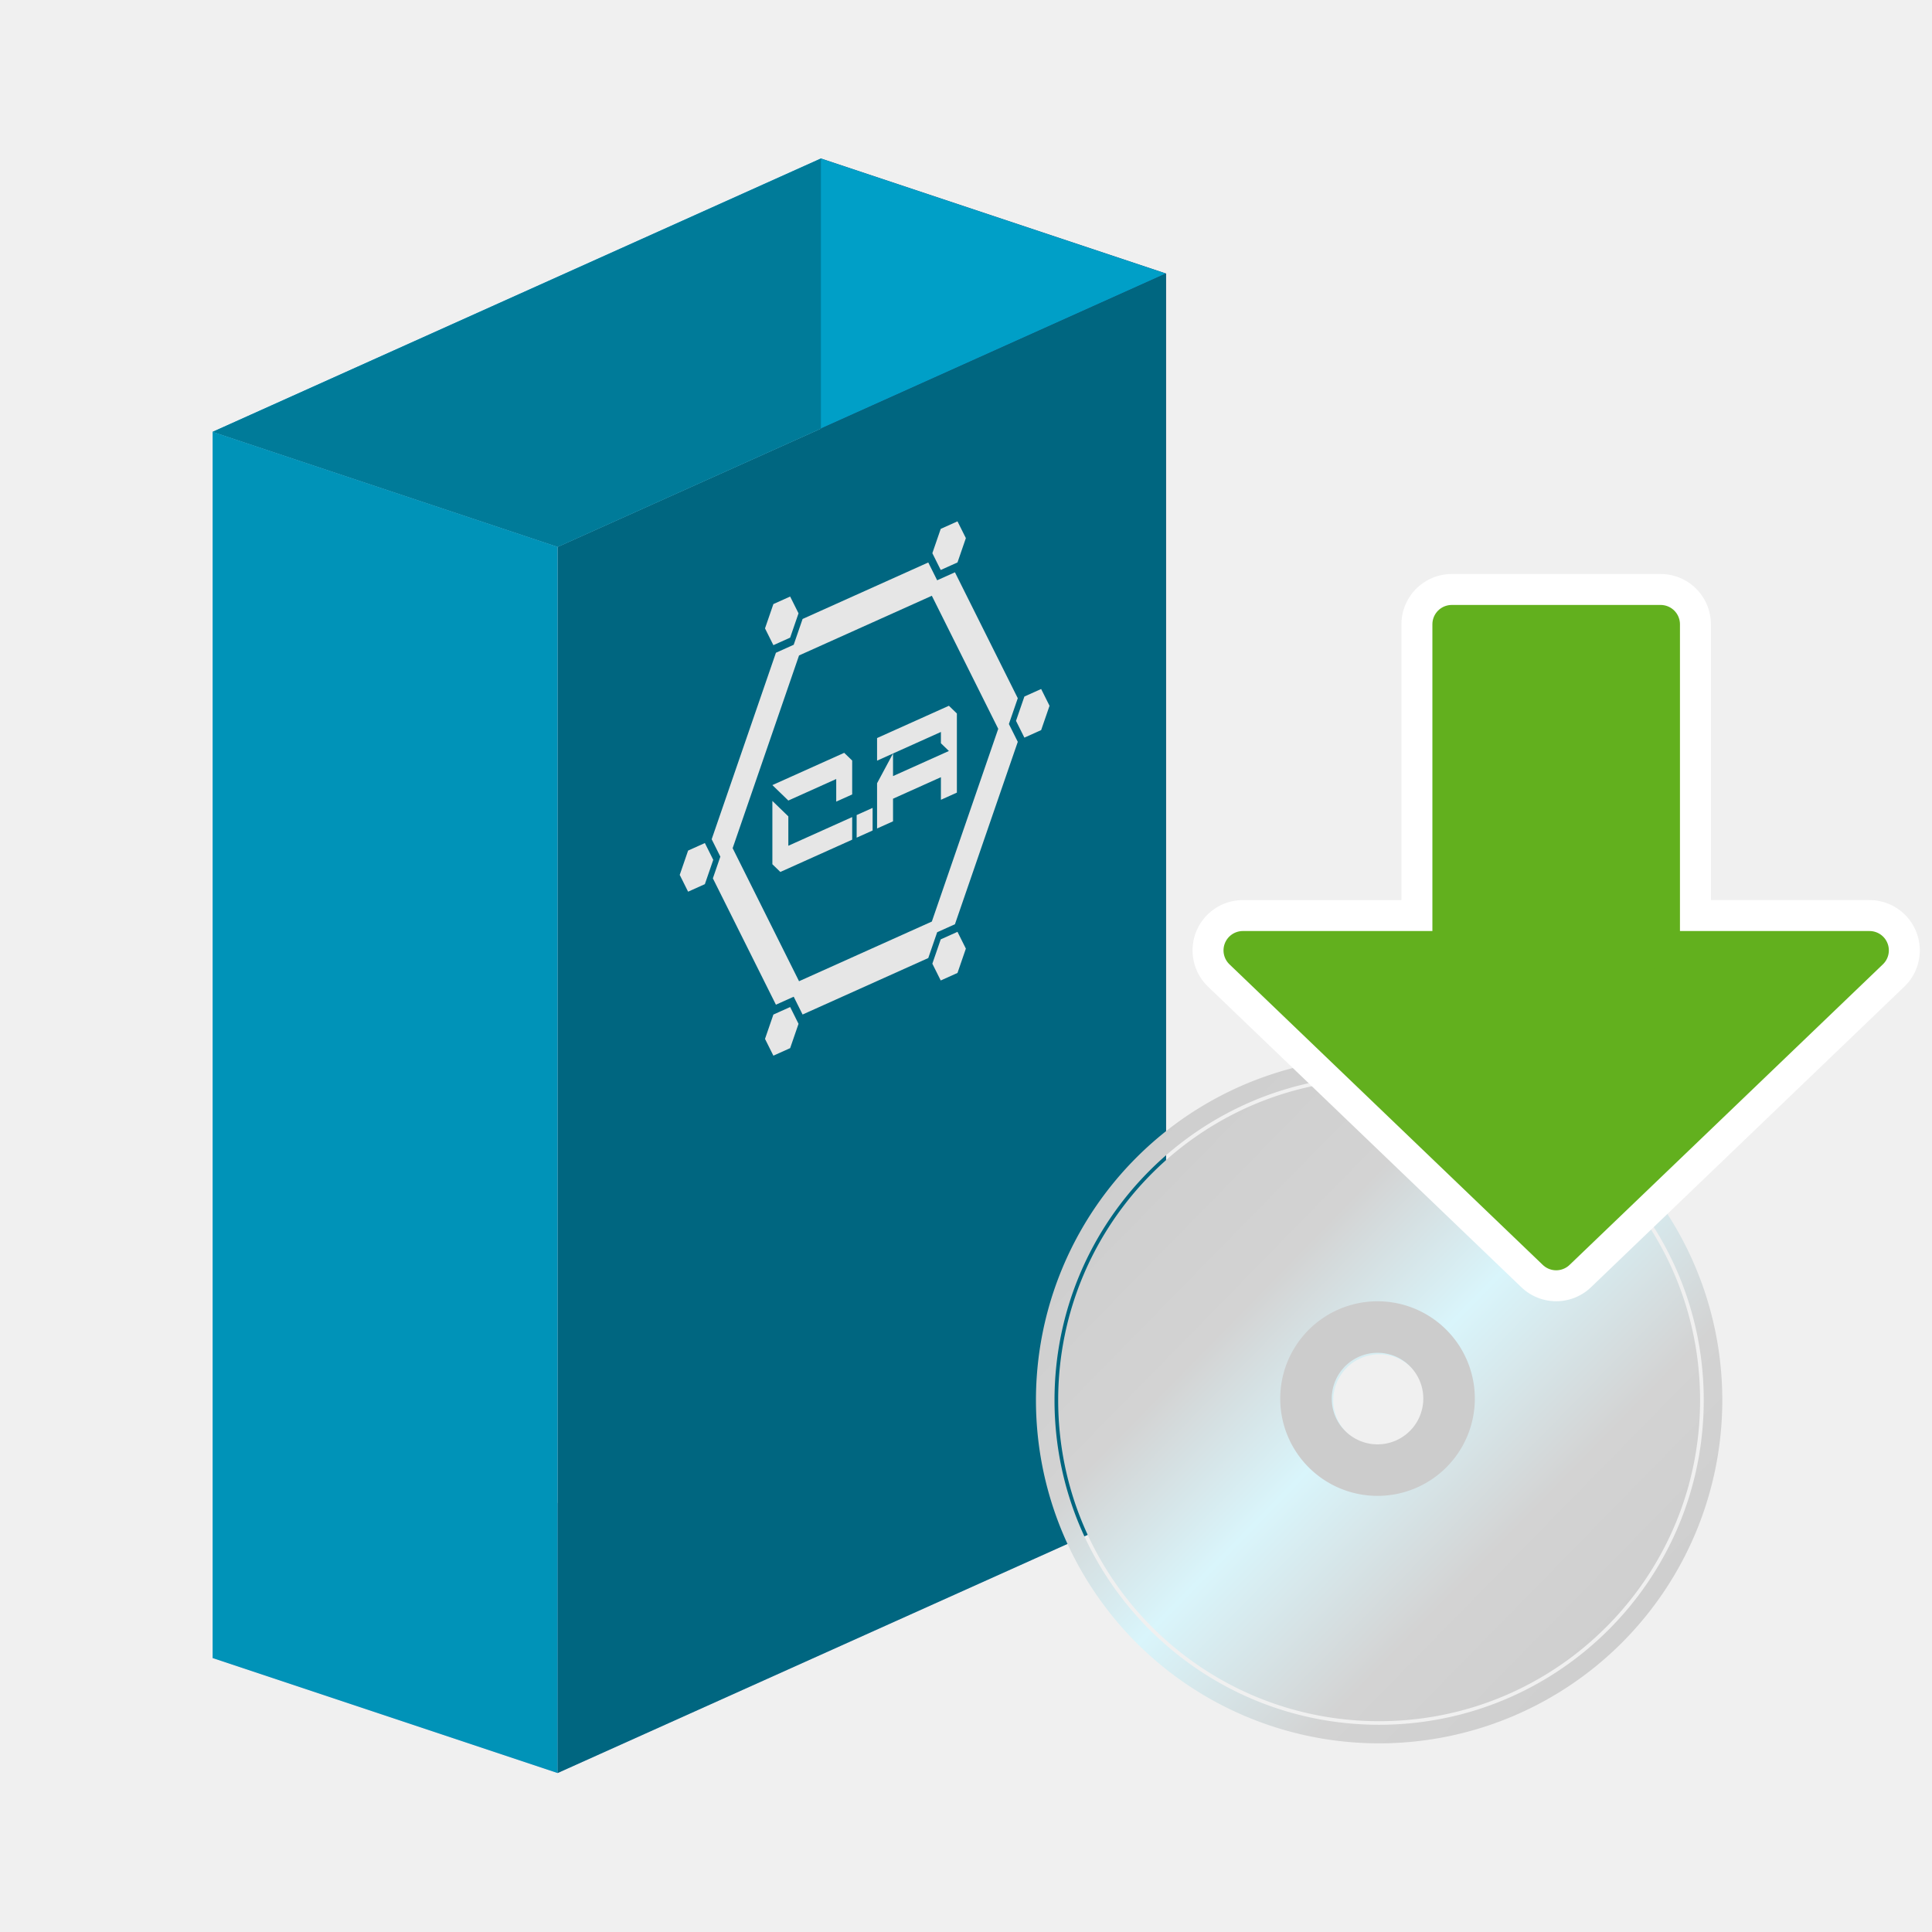 <?xml version="1.0" encoding="UTF-8" standalone="no"?>
<!-- Created with Inkscape (http://www.inkscape.org/) -->

<svg
   width="128"
   height="128"
   viewBox="0 0 33.867 33.867"
   version="1.1"
   id="svg5"
   inkscape:version="1.1.2 (0a00cf5339, 2022-02-04)"
   sodipodi:docname="adicionar.svg"
   inkscape:export-filename="/home/celso/Trabalhos/Software/XMelo/adicionar.png"
   inkscape:export-xdpi="48"
   inkscape:export-ydpi="48"
   xmlns:inkscape="http://www.inkscape.org/namespaces/inkscape"
   xmlns:sodipodi="http://sodipodi.sourceforge.net/DTD/sodipodi-0.dtd"
   xmlns:xlink="http://www.w3.org/1999/xlink"
   xmlns="http://www.w3.org/2000/svg"
   xmlns:svg="http://www.w3.org/2000/svg">
  <sodipodi:namedview
     id="namedview7"
     pagecolor="#ffffff"
     bordercolor="#666666"
     borderopacity="1.0"
     inkscape:pageshadow="2"
     inkscape:pageopacity="0.0"
     inkscape:pagecheckerboard="0"
     inkscape:document-units="px"
     showgrid="false"
     units="px"
     height="128px"
     showguides="true"
     inkscape:guide-bbox="true"
     inkscape:zoom="2.6778433"
     inkscape:cx="96.159473"
     inkscape:cy="74.686969"
     inkscape:window-width="1366"
     inkscape:window-height="704"
     inkscape:window-x="0"
     inkscape:window-y="0"
     inkscape:window-maximized="1"
     inkscape:current-layer="g14603"
     inkscape:snap-global="true"
     inkscape:snap-bbox="false"
     inkscape:bbox-nodes="false"
     inkscape:snap-object-midpoints="true" />
  <defs
     id="defs2">
    <inkscape:path-effect
       effect="perspective-envelope"
       up_left_point="531.826,149.12"
       up_right_point="626.371,149.12"
       down_left_point="531.826,230.639"
       down_right_point="626.371,230.639"
       id="path-effect24528"
       is_visible="true"
       lpeversion="1"
       deform_type="perspective"
       horizontal_mirror="false"
       vertical_mirror="false"
       overflow_perspective="false" />
    <inkscape:path-effect
       effect="perspective-envelope"
       up_left_point="133.787,17.005"
       up_right_point="174.473,-1.278"
       down_left_point="133.787,66.691"
       down_right_point="174.473,48.409"
       id="path-effect24009"
       is_visible="true"
       lpeversion="1"
       deform_type="perspective"
       horizontal_mirror="false"
       vertical_mirror="false"
       overflow_perspective="false" />
    <inkscape:path-effect
       effect="perspective-envelope"
       up_left_point="8.785,12.606"
       up_right_point="14.22,10.164"
       down_left_point="8.785,17.241"
       down_right_point="14.22,14.799"
       id="path-effect23459"
       is_visible="true"
       lpeversion="1"
       deform_type="perspective"
       horizontal_mirror="false"
       vertical_mirror="false"
       overflow_perspective="false" />
    <linearGradient
       inkscape:collect="always"
       id="linearGradient12412">
      <stop
         style="stop-color:#cbcbcb;stop-opacity:1"
         offset="0"
         id="stop12408" />
      <stop
         style="stop-color:#d3d3d3;stop-opacity:1"
         offset="0.328"
         id="stop13510" />
      <stop
         style="stop-color:#d9f5fb;stop-opacity:1"
         offset="0.495"
         id="stop12674" />
      <stop
         style="stop-color:#d3d3d3;stop-opacity:1"
         offset="0.695"
         id="stop13512" />
      <stop
         style="stop-color:#cbcbcb;stop-opacity:1"
         offset="1"
         id="stop12410" />
    </linearGradient>
    <inkscape:perspective
       sodipodi:type="inkscape:persp3d"
       inkscape:vp_x="-12.053704 : 5.416421 : 0"
       inkscape:vp_y="0 : 1000 : 0"
       inkscape:vp_z="16.933333 : 5.644444 : 0"
       inkscape:persp3d-origin="12.891394 : 13.246572 : 1"
       id="perspective852" />
    <linearGradient
       inkscape:collect="always"
       xlink:href="#linearGradient12412"
       id="linearGradient12416"
       x1="18.546"
       y1="14.768"
       x2="33.435"
       y2="29.354"
       gradientUnits="userSpaceOnUse"
       gradientTransform="matrix(3.78,0,0,3.78,-14.064,0.01)" />
    <clipPath
       id="clipPath3570"
       clipPathUnits="userSpaceOnUse">
      <circle
         id="path3572"
         style="fill:#f57900;fill-rule:evenodd"
         transform="translate(-683.57,355.3)"
         cx="-311.429"
         cy="180.934"
         r="225.714" />
    </clipPath>
  </defs>
  <g
     inkscape:label="Camada 1"
     inkscape:groupmode="layer"
     id="layer1">
    <g
       id="g938"
       style="fill:#e8e8e8;stroke-linecap:square;paint-order:stroke fill markers">
      <g
         id="g14603">
        <rect
           style="fill:#f0f0f0;stroke-width:0.8;stroke-linecap:round;stroke-linejoin:round;paint-order:stroke fill markers;fill-opacity:1"
           id="rect877"
           width="33.867"
           height="33.867"
           x="5.567627e-07"
           y="5.567627e-07" />
        <g
           id="g25637">
          <g
             id="g25524"
             transform="matrix(1.189,0,0,1.189,-1.496,-4.081)">
            <g
               id="g12240"
               style="fill:#e8e8e8;stroke-linecap:square;paint-order:stroke fill markers"
               transform="translate(0.556,1.224)">
              <path
                 d="M 12.805,4.545 3.837,8.575 V 26.653 l 8.968,-4.03 z"
                 style="fill:#e9e9ff;fill-rule:evenodd;stroke:none;stroke-linejoin:round"
                 id="path1159" />
              <path
                 d="M 17.892,6.241 V 24.318 L 12.805,22.623 V 4.545 Z"
                 style="fill:#353564;fill-rule:evenodd;stroke:none;stroke-linejoin:round"
                 id="path1161" />
              <path
                 d="M 17.892,24.318 8.924,28.348 3.837,26.653 12.805,22.623 Z"
                 style="fill:#afafde;fill-rule:evenodd;stroke:none;stroke-linejoin:round"
                 id="path1163" />
              <path
                 d="M 17.892,6.241 8.924,10.271 3.837,8.575 12.805,4.545 Z"
                 style="fill:#009fc7;fill-opacity:1;fill-rule:evenodd;stroke:none;stroke-linejoin:round"
                 id="path1165" />
              <path
                 d="M 8.924,10.271 V 28.348 L 3.837,26.653 V 8.575 Z"
                 style="fill:#0093b8;fill-opacity:1;fill-rule:evenodd;stroke:none;stroke-linejoin:round"
                 id="path1167" />
              <path
                 d="M 17.892,6.241 8.924,10.271 V 28.348 l 8.968,-4.03 z"
                 style="fill:#006680;fill-opacity:1;fill-rule:evenodd;stroke:none;stroke-linejoin:round"
                 id="path1169" />
              <path
                 style="fill:#007b99;fill-opacity:1;stroke:none;stroke-width:0.265px;stroke-linecap:butt;stroke-linejoin:miter;stroke-opacity:1"
                 d="M 12.805,4.545 V 8.527 L 8.924,10.271 3.837,8.575 Z"
                 id="path11953" />
            </g>
            <g
               id="g44852"
               inkscape:export-filename="/home/celso/Trabalhos/ScadaBR Freelancer/Youtube/logo2.png"
               inkscape:export-xdpi="96"
               inkscape:export-ydpi="96"
               style="fill:#e6e6e6;stroke:none"
               transform="matrix(0.134,0,0,0.134,-6.648,10.68)"
               inkscape:path-effect="#path-effect24009">
              <g
                 aria-label="C.A"
                 id="text22089"
                 style="font-style:italic;font-weight:600;font-size:20.406px;line-height:1.25;font-family:Montserrat;-inkscape-font-specification:'Montserrat Semi-Bold Italic';letter-spacing:-0.9px;fill:#e6e6e6;stroke-width:0.461" />
              <path
                 id="path22093-2"
                 style="fill:#e6e6e6;stroke:none;stroke-width:1.574;stroke-linecap:square;stroke-linejoin:miter;stroke-miterlimit:4;stroke-dasharray:none;stroke-opacity:1;paint-order:markers fill stroke"
                 d="m 171.708,22.547 -0.922,2.675 0.922,1.847 1.844,-0.828 0.922,-2.676 -0.922,-1.847 z m -9.205,26.718 -0.922,2.675 0.922,1.847 1.844,-0.828 0.922,-2.676 -0.922,-1.847 z m -18.411,8.273 -0.922,2.675 0.922,1.847 1.844,-0.828 0.922,-2.676 -0.922,-1.847 z m -9.383,-18.042 -0.922,2.675 0.922,1.847 1.844,-0.828 0.922,-2.676 -0.922,-1.847 z m 9.383,-27.122 -0.922,2.675 0.922,1.847 1.844,-0.828 0.922,-2.676 -0.922,-1.847 z m 18.411,-8.273 -0.922,2.675 0.922,1.847 1.844,-0.828 0.922,-2.676 -0.922,-1.847 z m -17.154,10.791 -0.587,1.703 1.173,-0.527 0.587,-1.703 z m 1.956,-0.879 -0.978,2.839 -1.956,0.879 -7.069,20.518 0.857,1.717 0.098,0.196 -0.823,2.389 6.937,13.901 1.956,-0.879 0.978,1.96 13.828,-6.214 0.978,-2.839 1.956,-0.879 6.914,-20.069 -0.978,-1.96 0.978,-2.839 -6.914,-13.855 -1.956,0.879 -0.978,-1.96 z m 14.611,-6.566 0.587,1.176 1.174,-0.527 -0.587,-1.176 z m -15.002,10.58 14.611,-6.566 7.305,14.639 -7.305,21.204 -14.611,6.566 -7.305,-14.639 z m 24.459,5.491 -0.587,1.703 0.587,1.176 0.587,-1.703 -0.391,-0.784 z m -34.462,15.866 -0.432,1.253 0.564,1.13 0.432,-1.253 z m 7.852,17.852 0.587,1.176 1.174,-0.527 -0.587,-1.176 z m 17.74,-7.972 -0.587,1.703 1.174,-0.527 0.587,-1.703 z m -7.004,-22.149 v 2.487 l 1.756,-0.789 5.269,-2.368 v 1.244 l 0.878,0.849 -6.147,2.762 v -2.487 l -1.756,3.277 v 4.975 l 1.756,-0.789 v -2.487 l 5.269,-2.368 v 2.487 l 1.756,-0.789 v -8.706 l -0.878,-0.849 z m -2.247,10.96 1.756,-0.789 v -2.487 l -1.756,0.789 z m -9.272,-5.783 1.756,1.698 5.269,-2.368 v 2.487 l 1.756,-0.789 V 29.59 l -0.878,-0.849 z m 0,1.741 v 6.965 l 0.878,0.849 7.903,-3.551 v -2.487 l -7.025,3.157 v -3.234 z"
                 inkscape:original-d="m 655.25009,209.81428 -2.14199,3.70985 2.14199,3.71037 h 4.28397 l 2.14251,-3.71037 -2.14251,-3.70985 z m -21.39037,37.04948 -2.14199,3.70985 2.14199,3.71037 h 4.28397 l 2.14251,-3.71037 -2.14251,-3.70985 z m -42.78105,2e-5 -2.14199,3.70985 2.14199,3.71036 h 4.28397 l 2.14251,-3.71036 -2.14251,-3.70985 z m -21.80437,-36.51899 -2.14199,3.70985 2.14199,3.71036 h 4.28397 l 2.14251,-3.71036 -2.14251,-3.70985 z m 21.80437,-37.57996 -2.14199,3.70985 2.14199,3.71037 h 4.28397 l 2.14251,-3.71037 -2.14251,-3.70985 z m 42.78105,0 -2.14199,3.70985 2.14199,3.71037 h 4.28397 l 2.14251,-3.71037 -2.14251,-3.70985 z m -39.86015,5.05863 -1.36323,2.36162 h 2.72645 l 1.36374,-2.36162 z m 4.54494,0 -2.27222,3.9362 h -4.54546 l -16.42638,28.45201 1.99109,3.4494 0.22738,0.39378 -1.91203,3.31246 16.11994,27.92181 h 4.54546 l 2.27222,3.93619 h 32.13344 l 2.27273,-3.93619 h 4.54546 l 16.0662,-27.8288 -2.27221,-3.93619 2.27273,-3.9362 -16.06672,-27.82827 h -4.54546 l -2.27222,-3.9362 z m 33.95193,0 1.36322,2.36162 h 2.72697 l -1.36322,-2.36162 z m -34.86092,6.29781 h 33.95193 l 16.97571,29.40286 -16.97571,29.40286 h -33.95193 l -16.97519,-29.40286 z m 56.83632,27.04124 -1.36374,2.36162 1.36374,2.36161 1.36323,-2.36161 -0.90899,-1.57458 z m -80.0809,0.62374 -1.00304,1.73788 1.30948,2.26859 1.00356,-1.73787 z m 18.2454,35.07745 1.36323,2.36161 h 2.72696 l -1.36374,-2.36161 z m 41.22332,0 -1.36374,2.36161 h 2.72749 l 1.36322,-2.36161 z m -16.27424,-41.50156 v 4.08114 h 4.08114 12.24342 v 2.04057 l 2.04057,2.04057 h -14.28399 v -4.08114 l -4.08114,4.08114 v 8.16228 h 4.08114 v -4.08114 h 12.24342 v 4.08114 h 4.08114 v -14.28399 l -2.04057,-2.04057 z m -5.2215,16.32456 h 4.08114 v -4.08114 h -4.08114 z m -21.54605,-16.32456 4.08114,4.08114 h 12.24342 v 4.08114 h 4.08114 v -6.12171 l -2.04057,-2.04057 z m 0,2.8568 v 11.42719 l 2.04057,2.04057 h 18.36513 v -4.08114 h -16.32456 v -5.30548 z" />
            </g>
          </g>
          <g
             id="g19828"
             transform="matrix(0.8,0,0,0.8,6.385,6.874)">
            <path
               id="path1249"
               style="fill:url(#linearGradient12416);stroke-width:1"
               d="M 83.918,54.975 A 28.376,28.376 0 0 0 55.541,83.352 28.376,28.376 0 0 0 83.918,111.727 28.376,28.376 0 0 0 112.293,83.352 28.376,28.376 0 0 0 83.918,54.975 Z m 0,1.533 c 14.822,0 26.84,12.02 26.84,26.842 10e-6,14.822 -12.018,26.84 -26.84,26.84 -14.822,0 -26.842,-12.018 -26.842,-26.84 -4e-6,-14.822 12.02,-26.842 26.842,-26.842 z m 0,0.303 c -14.66,0 -26.539,11.879 -26.539,26.539 0,14.66 11.879,26.545 26.539,26.545 14.66,0 26.537,-11.885 26.537,-26.545 0,-14.66 -11.877,-26.539 -26.537,-26.539 z m 0,22.75 a 3.79,3.79 0 0 1 3.789,3.791 3.79,3.79 0 0 1 -3.789,3.789 3.79,3.79 0 0 1 -3.791,-3.789 3.79,3.79 0 0 1 3.791,-3.791 z"
               transform="scale(0.265)" />
            <path
               id="circle1477"
               style="fill:#cccccc;stroke-width:0.075"
               d="m 22.203,19.921 a 2.132,2.132 0 0 0 -2.132,2.132 2.132,2.132 0 0 0 2.132,2.132 2.132,2.132 0 0 0 2.132,-2.132 2.132,2.132 0 0 0 -2.132,-2.132 z m 0,1.129 a 1.003,1.003 0 0 1 1.003,1.003 1.003,1.003 0 0 1 -1.003,1.003 1.003,1.003 0 0 1 -1.003,-1.003 1.003,1.003 0 0 1 1.003,-1.003 z" />
          </g>
        </g>
        <g
           id="g1088"
           transform="matrix(0,0.217,-0.217,0,33.789,9.926)">
          <path
             id="path1719"
             sodipodi:nodetypes="cccccccc"
             style="fill:none;stroke:#ffffff;stroke-width:8.125;stroke-linecap:round;stroke-linejoin:round"
             d="M 31.03,55.311 55.311,30 31.03,4.689 V 21.563 H 4.689 l 2e-4,16.874 h 26.341 v 16.874 z" />
          <path
             id="path877"
             sodipodi:nodetypes="cccccccc"
             style="fill:#62b01e;fill-rule:evenodd;stroke:#62b01e;stroke-width:3.125;stroke-linecap:round;stroke-linejoin:round"
             d="M 31.03,55.311 55.311,30 31.03,4.689 V 21.563 H 4.689 l 2e-4,16.874 h 26.341 v 16.874 z" />
        </g>
      </g>
    </g>
  </g>
</svg>
